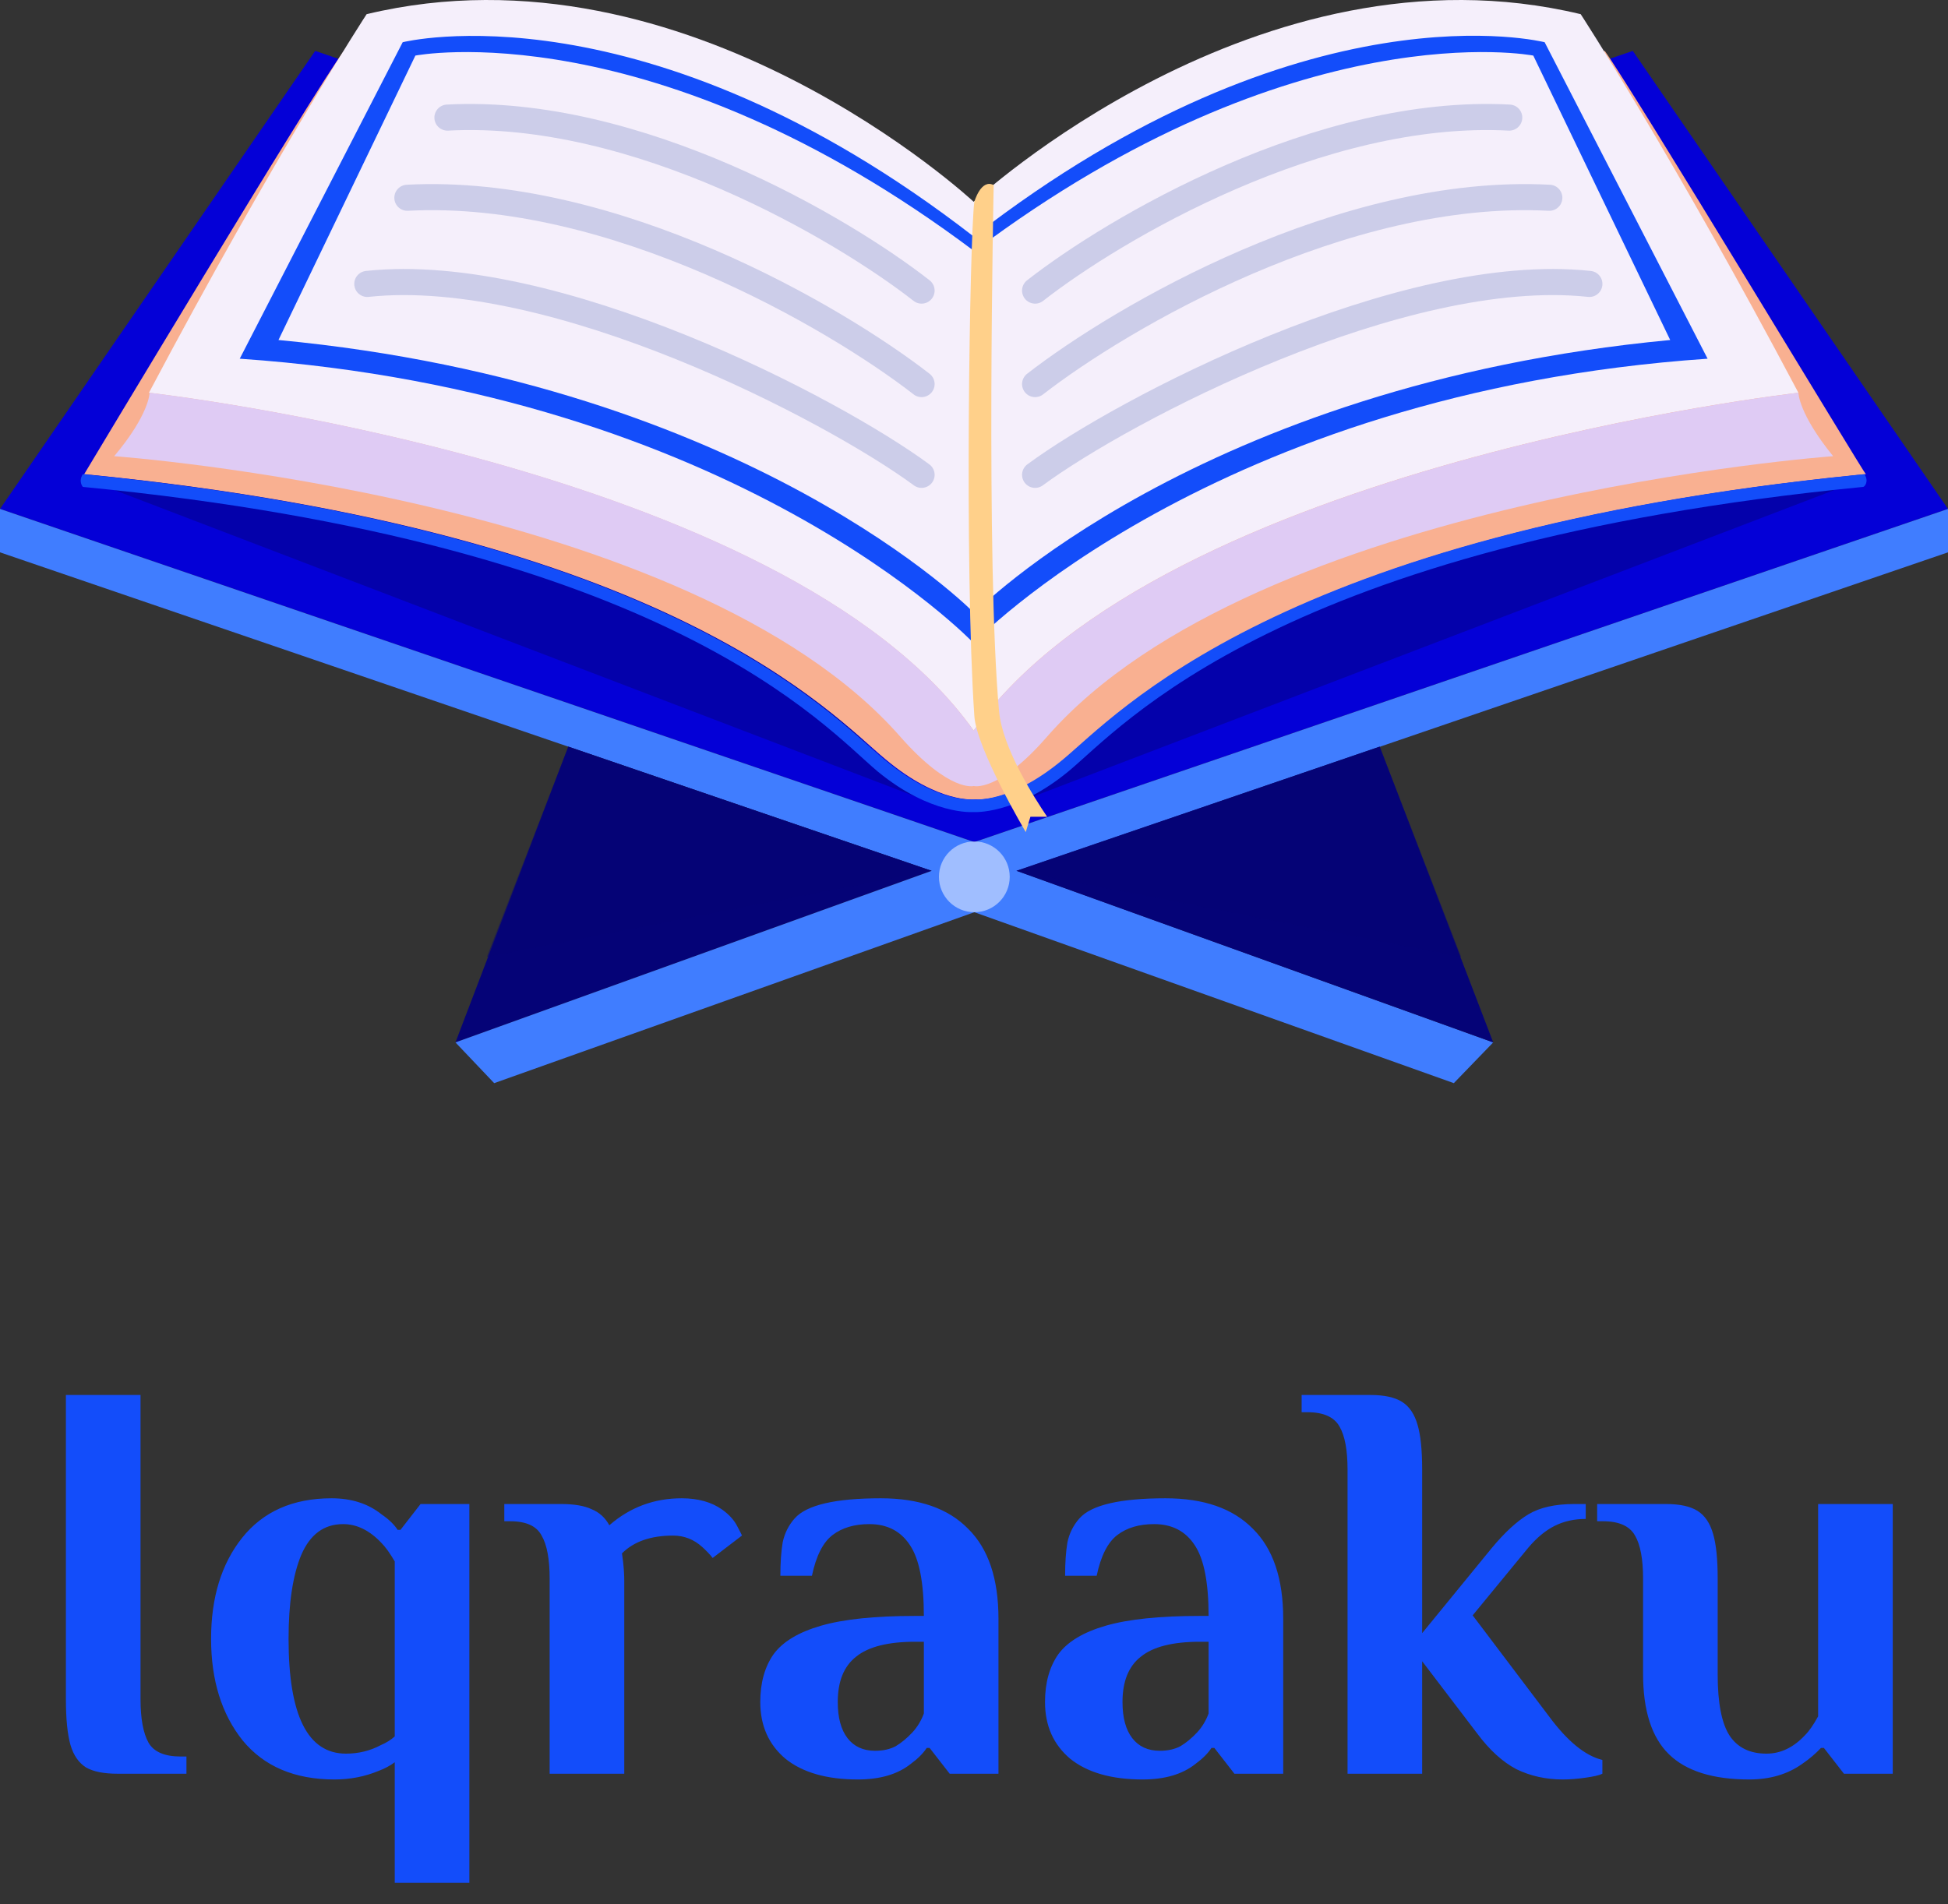 <svg width="224" height="219" viewBox="0 0 224 219" fill="none" xmlns="http://www.w3.org/2000/svg">
<rect x="0" y="0" width="224" height="219" fill="#333333" stroke="none"/>
<path d="M187.755 5.854L112.038 31.733L36.245 5.854L0 58.533L112.038 96.852L224 58.533L187.755 5.854Z" fill="#0400D7"/>
<path opacity="0.45" d="M13.208 56.383L106.126 91.937L74.18 60.299C74.18 60.299 21.732 47.629 13.208 56.383Z" fill="#050377"/>
<path opacity="0.45" d="M210.869 56.383L117.951 91.937L149.896 60.299C149.82 60.299 202.268 47.629 210.869 56.383Z" fill="#050377"/>
<path d="M112.038 96.852L0 58.533V63.525L112.038 101.843L224 63.525V58.533L112.038 96.852Z" fill="#407DFF"/>
<path d="M52.372 119.889L65.349 85.871L107.124 100.154L52.372 119.889Z" fill="#050377"/>
<path opacity="0.45" d="M55.981 110.06L107.124 100.154L65.349 85.871L55.981 110.06Z" fill="#050377"/>
<path d="M112.038 98.388L52.372 119.889L56.825 124.574L112.038 104.915L167.175 124.574L171.705 119.889L112.038 98.388Z" fill="#407DFF"/>
<path d="M171.705 119.889L158.651 85.871L116.876 100.154L171.705 119.889Z" fill="#050377"/>
<path opacity="0.45" d="M168.019 110.06L116.876 100.154L158.651 85.871L168.019 110.06Z" fill="#050377"/>
<path d="M112.038 104.915C114.286 104.915 116.108 103.093 116.108 100.845C116.108 98.597 114.286 96.775 112.038 96.775C109.791 96.775 107.968 98.597 107.968 100.845C107.968 103.093 109.791 104.915 112.038 104.915Z" fill="white" fill-opacity="0.5"/>
<path d="M184.529 5.854L112.038 41.946L39.547 5.854C36.245 10.232 9.676 54.54 9.676 54.54C9.983 54.54 10.213 54.617 10.52 54.617C77.175 61.298 95.682 82.262 101.825 87.33C107.968 92.475 112.115 91.937 112.115 91.937C112.115 91.937 116.262 92.475 122.405 87.33C128.548 82.262 147.055 61.298 213.71 54.617C214.017 54.617 214.248 54.54 214.555 54.54C214.401 54.54 187.755 10.308 184.529 5.854Z" fill="#F9B091"/>
<path d="M214.401 54.54C214.094 54.54 213.864 54.617 213.556 54.617C146.902 61.298 128.395 82.262 122.252 87.33C116.108 92.475 111.962 91.937 111.962 91.937C111.962 91.937 107.815 92.475 101.672 87.33C95.528 82.262 77.022 61.298 10.367 54.617C10.06 54.617 9.829 54.54 9.522 54.54C8.985 55.385 9.522 55.999 9.522 55.999C76.868 62.526 94.76 83.567 100.904 88.712C107.047 93.78 111.885 93.396 111.885 93.396C111.885 93.396 116.723 93.78 122.866 88.712C129.009 83.644 146.902 62.603 214.248 55.999C214.401 55.999 214.939 55.385 214.401 54.54Z" fill="#134DFA"/>
<path d="M181.765 1.631C144.675 -7.277 111.962 23.209 111.962 23.209C111.962 23.209 79.249 -7.277 42.158 1.631C42.158 1.631 31.638 17.757 17.125 45.172C17.125 45.172 90.153 53.388 111.962 84.028C133.77 53.388 206.799 45.172 206.799 45.172C192.285 17.757 181.765 1.631 181.765 1.631Z" fill="#F5EFFB"/>
<path d="M206.799 45.172C206.799 45.172 133.77 53.388 111.962 84.028C90.23 53.388 17.201 45.172 17.201 45.172C17.201 45.172 17.201 47.629 13.131 52.467C13.131 52.467 79.402 57.228 103.515 84.719C109.197 91.169 111.962 90.401 111.962 90.401C111.962 90.401 114.803 91.169 120.409 84.719C144.444 57.228 210.792 52.467 210.792 52.467C206.799 47.552 206.799 45.172 206.799 45.172Z" fill="#DFCBF4"/>
<path d="M177.618 4.856C177.618 4.856 149.896 -2.209 111.962 27.202C74.103 -2.132 46.305 4.856 46.305 4.856L27.568 41.255C84.547 45.172 111.962 73.968 111.962 73.968C111.962 73.968 139.376 45.172 196.355 41.255L177.618 4.856ZM112.038 70.513C112.038 70.513 86.39 44.25 32.022 39.105L47.764 6.392C47.764 6.392 75.025 1.093 112.038 28.892C149.052 1.093 176.313 6.392 176.313 6.392L192.055 39.105C137.687 44.25 112.038 70.513 112.038 70.513Z" fill="#134DFA"/>
<path opacity="0.2" d="M119.026 54.612C129.265 47.061 161.262 30.351 182.763 32.654" stroke="#2B48A1" stroke-width="3" stroke-linecap="round"/>
<path opacity="0.2" d="M119.026 33.422C128.113 26.308 151.739 12.367 173.548 13.525" stroke="#2B48A1" stroke-width="3" stroke-linecap="round"/>
<path opacity="0.2" d="M119.026 44.173C128.881 36.511 154.504 21.498 178.156 22.745" stroke="#2B48A1" stroke-width="3" stroke-linecap="round"/>
<path opacity="0.2" d="M105.972 54.612C95.733 47.061 63.737 30.351 42.235 32.654" stroke="#2B48A1" stroke-width="3" stroke-linecap="round"/>
<path opacity="0.2" d="M105.972 33.422C96.885 26.308 73.259 12.367 51.45 13.525" stroke="#2B48A1" stroke-width="3" stroke-linecap="round"/>
<path opacity="0.2" d="M105.972 44.173C96.117 36.511 70.494 21.498 46.843 22.745" stroke="#2B48A1" stroke-width="3" stroke-linecap="round"/>
<path d="M112.038 23.209C112.038 23.209 112.806 20.521 114.265 21.289C114.265 21.289 113.344 64.83 114.88 81.801C115.264 86.024 118.95 91.784 120.409 93.934H118.489L117.951 95.7C117.951 95.7 112.269 86.101 112.038 82.338C110.887 65.444 111.501 27.279 112.038 23.209Z" fill="#FFD08A"/>
<path d="M13.519 204C11.935 204 10.725 203.758 9.889 203.274C9.053 202.746 8.459 201.888 8.107 200.7C7.755 199.468 7.579 197.708 7.579 195.42V160.44H16.159V195.42C16.159 197.664 16.467 199.336 17.083 200.436C17.699 201.492 18.931 202.02 20.779 202.02H21.439V204H13.519ZM45.392 202.68C44.864 203.076 44.248 203.406 43.544 203.67C41.96 204.33 40.266 204.66 38.462 204.66C33.886 204.66 30.366 203.164 27.902 200.172C25.482 197.136 24.272 193.242 24.272 188.49C24.272 183.738 25.46 179.866 27.836 176.874C30.256 173.838 33.688 172.32 38.132 172.32C40.42 172.32 42.334 172.936 43.874 174.168C44.71 174.74 45.326 175.334 45.722 175.95H46.052L48.362 172.98H53.972V216.54H45.392V202.68ZM39.782 201.69C41.234 201.69 42.576 201.36 43.808 200.7C44.424 200.436 44.952 200.106 45.392 199.71V179.58C44.82 178.612 44.314 177.908 43.874 177.468C42.51 176.016 41.036 175.29 39.452 175.29C37.252 175.29 35.646 176.478 34.634 178.854C33.666 181.186 33.182 184.398 33.182 188.49C33.182 197.29 35.382 201.69 39.782 201.69ZM83.07 173.64C83.862 174.212 84.434 174.85 84.786 175.554C85.138 176.214 85.314 176.566 85.314 176.61L81.948 179.184C81.64 178.788 81.244 178.37 80.76 177.93C79.792 177.05 78.67 176.61 77.394 176.61C74.842 176.61 72.884 177.292 71.52 178.656L71.652 179.646C71.74 180.438 71.784 181.164 71.784 181.824V204H63.204V181.56C63.204 179.316 62.896 177.666 62.28 176.61C61.708 175.51 60.498 174.96 58.65 174.96H57.99V172.98H64.524C66.02 172.98 67.186 173.178 68.022 173.574C68.902 173.926 69.584 174.542 70.068 175.422C72.444 173.354 75.216 172.32 78.384 172.32C80.276 172.32 81.838 172.76 83.07 173.64ZM98.644 204.66C95.08 204.66 92.308 203.868 90.328 202.284C88.392 200.656 87.424 198.478 87.424 195.75C87.424 193.55 87.93 191.724 88.942 190.272C89.998 188.82 91.824 187.72 94.42 186.972C97.016 186.224 100.624 185.85 105.244 185.85H106.234C106.234 182.022 105.706 179.316 104.65 177.732C103.594 176.104 102.032 175.29 99.964 175.29C98.248 175.29 96.84 175.708 95.74 176.544C94.64 177.38 93.848 178.942 93.364 181.23H89.734C89.734 179.734 89.822 178.458 89.998 177.402C90.218 176.346 90.68 175.422 91.384 174.63C92.748 173.09 96.048 172.32 101.284 172.32C105.684 172.32 109.028 173.486 111.316 175.818C113.648 178.106 114.814 181.56 114.814 186.18V204H109.204L106.894 201.03H106.564C106.168 201.646 105.552 202.262 104.716 202.878C103.22 204.066 101.196 204.66 98.644 204.66ZM100.624 201.36C101.548 201.36 102.34 201.184 103 200.832C103.66 200.436 104.298 199.908 104.914 199.248C105.486 198.632 105.926 197.906 106.234 197.07V188.82H105.244C102.12 188.82 99.854 189.392 98.446 190.536C97.038 191.636 96.334 193.374 96.334 195.75C96.334 197.554 96.708 198.94 97.456 199.908C98.204 200.876 99.26 201.36 100.624 201.36ZM131.386 204.66C127.822 204.66 125.05 203.868 123.07 202.284C121.134 200.656 120.166 198.478 120.166 195.75C120.166 193.55 120.672 191.724 121.684 190.272C122.74 188.82 124.566 187.72 127.162 186.972C129.758 186.224 133.366 185.85 137.986 185.85H138.976C138.976 182.022 138.448 179.316 137.392 177.732C136.336 176.104 134.774 175.29 132.706 175.29C130.99 175.29 129.582 175.708 128.482 176.544C127.382 177.38 126.59 178.942 126.106 181.23H122.476C122.476 179.734 122.564 178.458 122.74 177.402C122.96 176.346 123.422 175.422 124.126 174.63C125.49 173.09 128.79 172.32 134.026 172.32C138.426 172.32 141.77 173.486 144.058 175.818C146.39 178.106 147.556 181.56 147.556 186.18V204H141.946L139.636 201.03H139.306C138.91 201.646 138.294 202.262 137.458 202.878C135.962 204.066 133.938 204.66 131.386 204.66ZM133.366 201.36C134.29 201.36 135.082 201.184 135.742 200.832C136.402 200.436 137.04 199.908 137.656 199.248C138.228 198.632 138.668 197.906 138.976 197.07V188.82H137.986C134.862 188.82 132.596 189.392 131.188 190.536C129.78 191.636 129.076 193.374 129.076 195.75C129.076 197.554 129.45 198.94 130.198 199.908C130.946 200.876 132.002 201.36 133.366 201.36ZM179.704 204.66C177.768 204.66 175.986 204.264 174.358 203.472C172.774 202.636 171.278 201.272 169.87 199.38L163.534 191.064V204H154.954V169.02C154.954 166.776 154.646 165.126 154.03 164.07C153.414 162.97 152.182 162.42 150.334 162.42H149.674V160.44H157.594C159.178 160.44 160.388 160.704 161.224 161.232C162.06 161.76 162.654 162.64 163.006 163.872C163.358 165.06 163.534 166.776 163.534 169.02V187.83L171.52 178.062C173.016 176.258 174.424 174.96 175.744 174.168C177.064 173.376 178.824 172.98 181.024 172.98H182.344V174.696C181.024 174.696 179.836 174.96 178.78 175.488C177.724 176.016 176.712 176.852 175.744 177.996L169.342 185.784L178.12 197.4C180.232 200.26 182.278 201.932 184.258 202.416V204C183.906 204.176 183.246 204.33 182.278 204.462C181.354 204.594 180.496 204.66 179.704 204.66ZM201.146 204.66C196.966 204.66 193.886 203.692 191.906 201.756C189.926 199.82 188.936 196.74 188.936 192.516V181.56C188.936 179.316 188.628 177.666 188.012 176.61C187.396 175.51 186.164 174.96 184.316 174.96H183.656V172.98H191.576C193.16 172.98 194.37 173.244 195.206 173.772C196.042 174.3 196.636 175.18 196.988 176.412C197.34 177.6 197.516 179.316 197.516 181.56V192.582C197.516 195.882 197.978 198.236 198.902 199.644C199.826 201.008 201.234 201.69 203.126 201.69C204.754 201.69 206.228 200.986 207.548 199.578C208.032 199.094 208.538 198.368 209.066 197.4V172.98H217.646V204H212.036L209.726 201.03H209.396C208.78 201.69 208.054 202.306 207.218 202.878C205.546 204.066 203.522 204.66 201.146 204.66Z" fill="#134DFA"/>
</svg>
